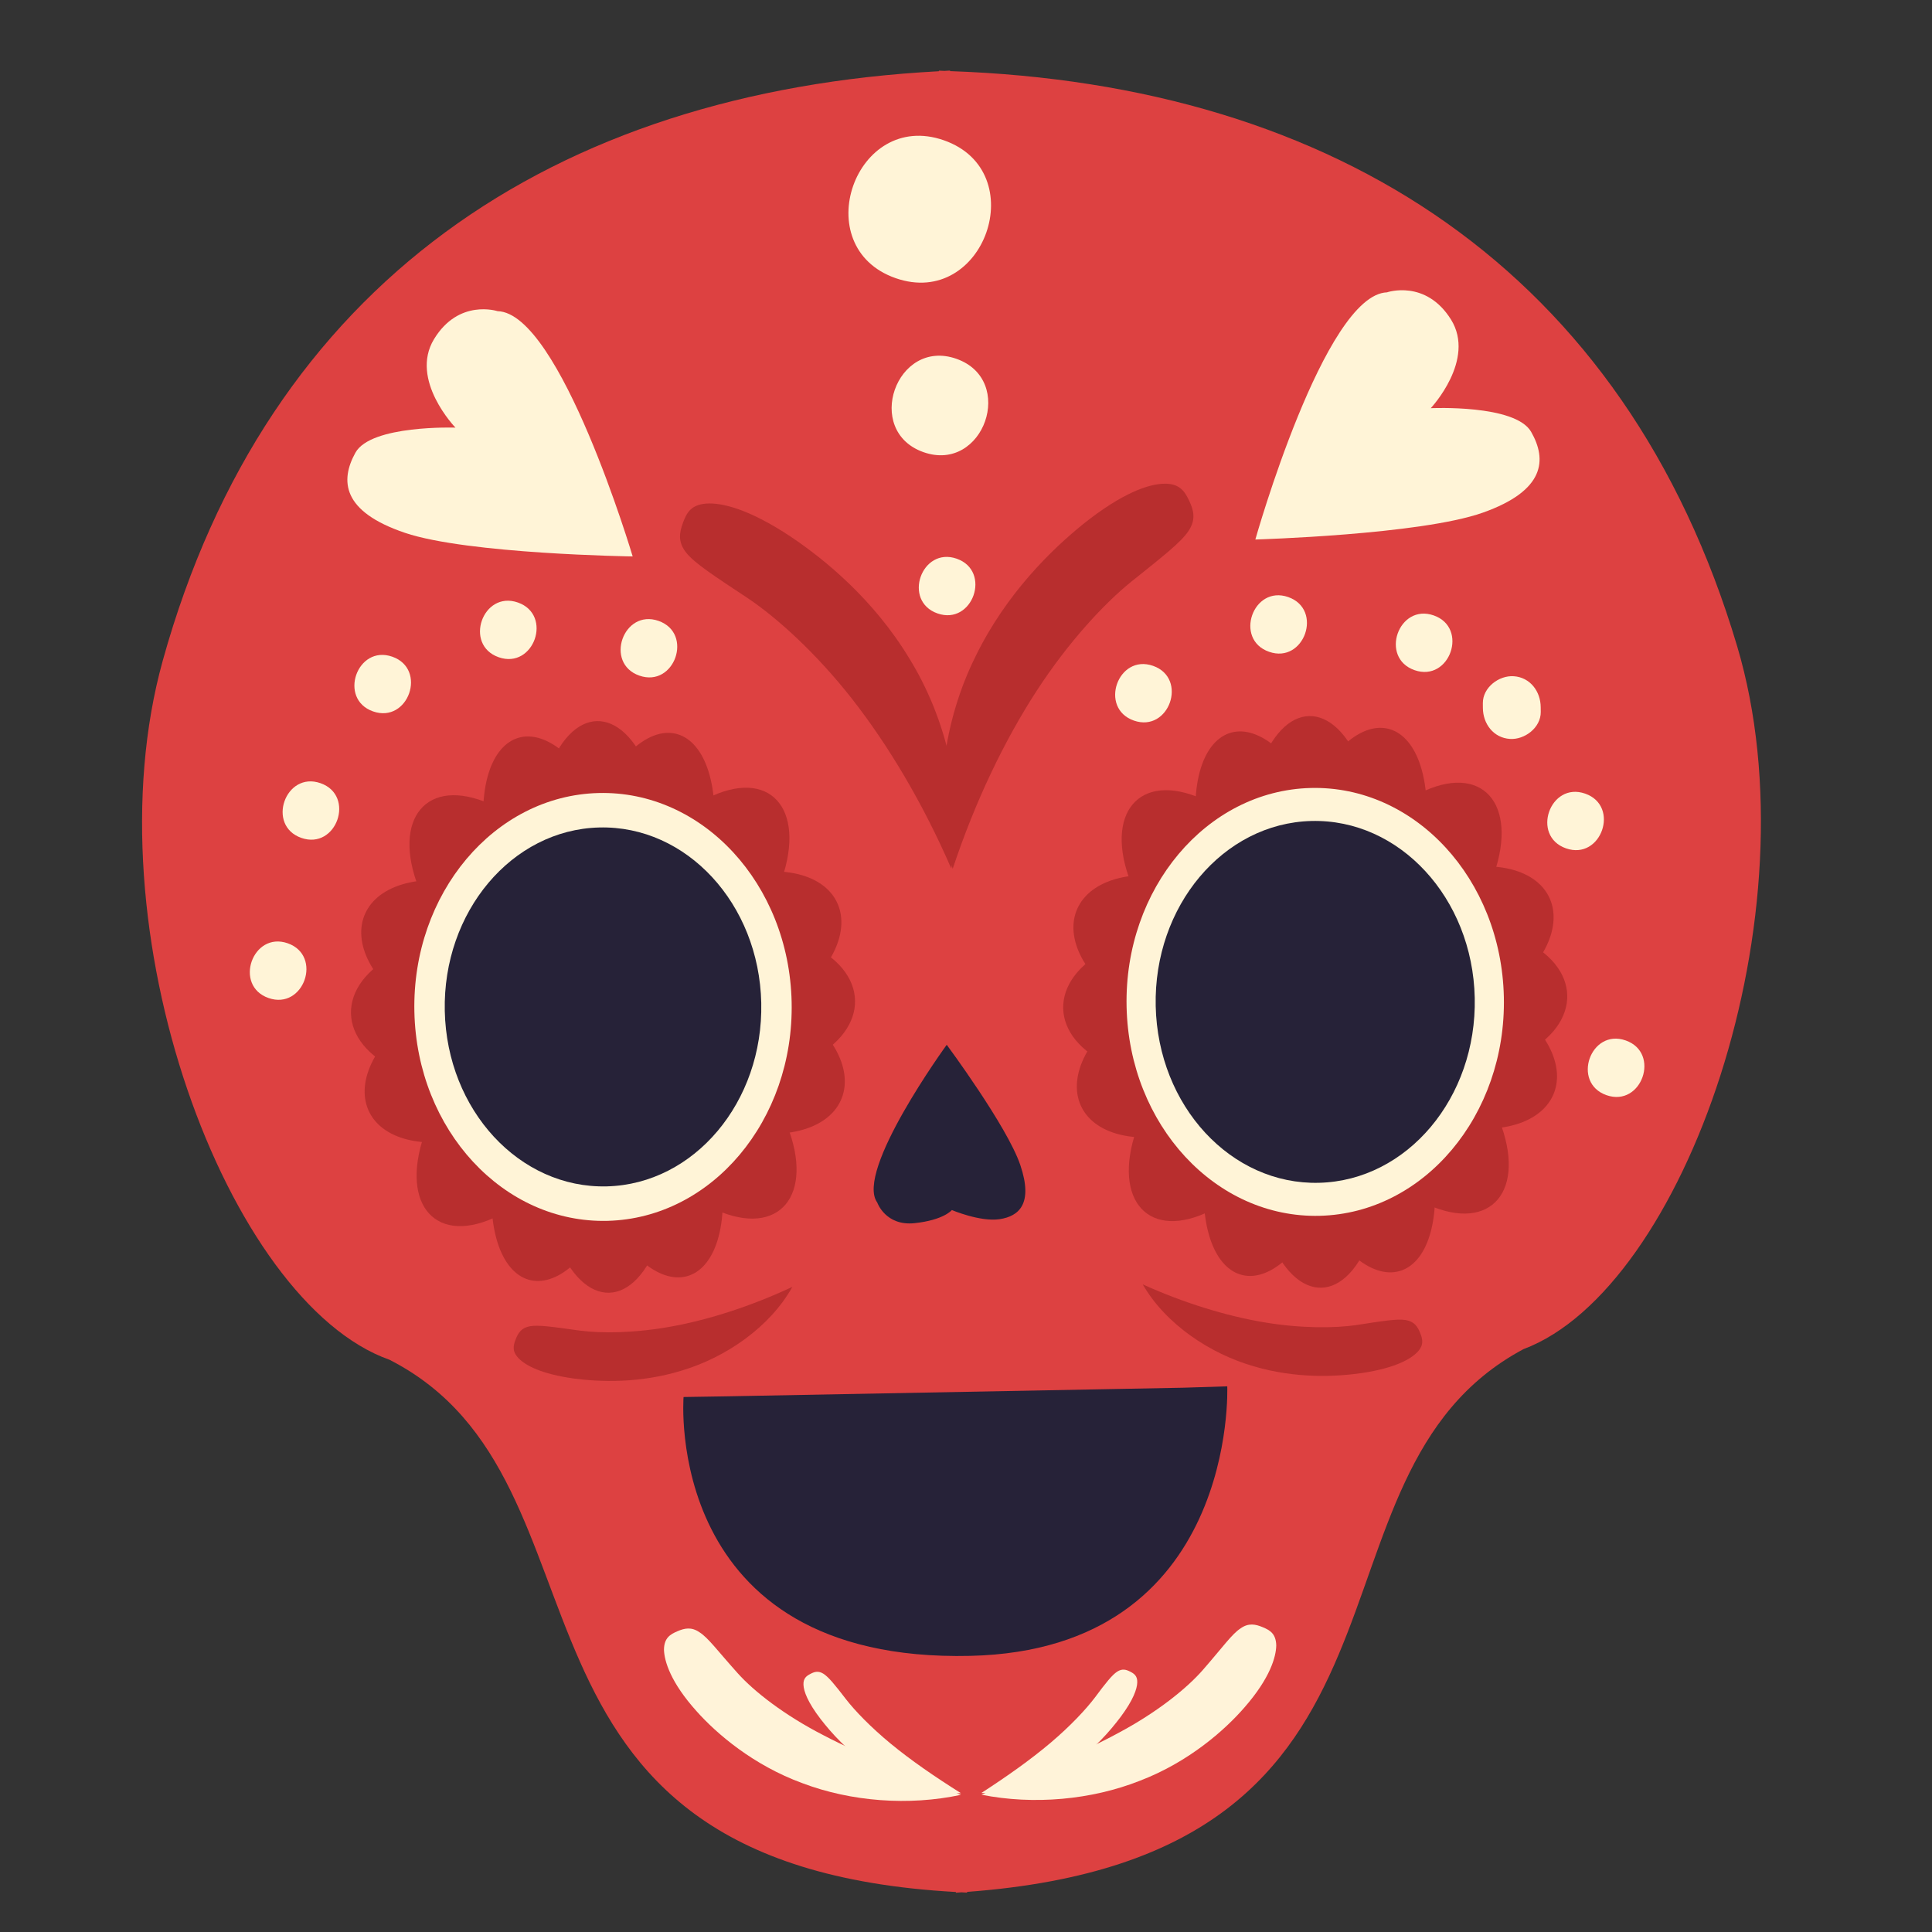 <svg width="224" height="224" viewBox="0 0 224 224" fill="none" xmlns="http://www.w3.org/2000/svg">
<rect x="0" y="0" width="224" height="224" fill="#333333" stroke="none"/>
<g clip-path="url(#clip0)">
<rect width="224" height="224"/>
<path fill-rule="evenodd" clip-rule="evenodd" d="M201.404 74.905C188.458 31.436 154.985 9.792 110.153 8.246L110.154 8.183C109.935 8.193 109.721 8.21 109.503 8.22C109.289 8.214 109.073 8.199 108.855 8.193L108.856 8.259C64.06 10.643 30.997 32.905 18.866 76.61C10.219 107.759 26.371 151.018 45.156 157.652C72.931 171.831 54.38 216.245 110.828 219.362L110.826 219.446C111.048 219.432 111.258 219.414 111.476 219.398C111.695 219.409 111.903 219.426 112.125 219.435L112.123 219.35C168.504 215.177 149.127 171.12 176.631 156.424C195.292 149.442 210.63 105.888 201.404 74.905Z" fill="#DD4141"/>
<path fill-rule="evenodd" clip-rule="evenodd" d="M80.411 116.475C103.605 136.711 89.087 153.971 70.171 128.65C52.369 154.915 37.122 138.421 59.417 117.014C36.225 96.779 50.743 79.519 69.659 104.84C87.461 78.576 102.708 95.069 80.411 116.475Z" fill="#B82E2E"/>
<path fill-rule="evenodd" clip-rule="evenodd" d="M77.518 124.972C81.33 157.851 60.283 158.394 62.672 125.354C33.685 129.618 33.171 105.749 62.312 108.519C58.499 75.636 79.547 75.097 77.155 108.137C106.143 103.872 106.659 127.741 77.518 124.972Z" fill="#B82E2E"/>
<path fill-rule="evenodd" clip-rule="evenodd" d="M91.401 116.193C102.8 107.9 97.613 97.125 81.957 102.427C85.89 84.441 76.156 79.075 69.39 92.38C62.056 79.437 52.563 85.3 57.266 103.062C41.401 98.57 36.686 109.601 48.429 117.297C37.028 125.59 42.215 136.364 57.871 131.062C53.938 149.048 63.675 154.415 70.44 141.11C77.774 154.053 87.267 148.19 82.564 130.428C98.429 134.92 103.144 123.889 91.401 116.193Z" fill="#B82E2E"/>
<path fill-rule="evenodd" clip-rule="evenodd" d="M91.784 116.182C92.079 129.881 82.527 141.234 70.449 141.547C58.372 141.857 48.339 131.005 48.044 117.306C47.751 103.61 57.301 92.255 69.378 91.945C81.458 91.633 91.489 102.485 91.784 116.182Z" fill="#FFF4D7"/>
<path fill-rule="evenodd" clip-rule="evenodd" d="M88.262 116.274C88.508 127.765 80.494 137.29 70.363 137.551C60.23 137.811 51.816 128.707 51.568 117.216C51.322 105.726 59.334 96.2 69.467 95.94C79.598 95.679 88.012 104.783 88.262 116.274Z" fill="#262238"/>
<path fill-rule="evenodd" clip-rule="evenodd" d="M162.987 115.891C186.18 136.127 171.66 153.388 152.744 128.067C134.942 154.332 119.695 137.836 141.992 116.433C118.798 96.197 133.319 78.935 152.232 104.258C170.034 77.993 185.281 94.487 162.987 115.891Z" fill="#B82E2E"/>
<path fill-rule="evenodd" clip-rule="evenodd" d="M160.094 124.388C163.907 157.27 142.856 157.811 145.248 124.77C116.261 129.034 115.745 105.165 144.885 107.936C141.074 75.054 162.12 74.512 159.731 107.554C188.718 103.29 189.234 127.159 160.094 124.388Z" fill="#B82E2E"/>
<path fill-rule="evenodd" clip-rule="evenodd" d="M173.977 115.609C185.375 107.318 180.189 96.541 164.535 101.844C168.465 83.859 158.729 78.492 151.964 91.795C144.63 78.853 135.137 84.715 139.842 102.478C123.976 97.988 119.259 109.018 131.002 116.714C119.604 125.006 124.79 135.782 140.446 130.48C136.514 148.464 146.248 153.83 153.015 140.528C160.347 153.47 169.84 147.608 165.137 129.845C181.003 134.335 185.718 123.305 173.977 115.609Z" fill="#B82E2E"/>
<path fill-rule="evenodd" clip-rule="evenodd" d="M174.36 115.6C174.655 129.296 165.102 140.652 153.025 140.963C140.948 141.273 130.914 130.423 130.619 116.724C130.324 103.027 139.877 91.671 151.954 91.361C164.033 91.051 174.064 101.903 174.36 115.6Z" fill="#FFF4D7"/>
<path fill-rule="evenodd" clip-rule="evenodd" d="M170.984 115.688C171.232 127.27 163.157 136.873 152.941 137.136C142.727 137.399 134.245 128.221 133.994 116.638C133.747 105.053 141.822 95.451 152.036 95.187C162.251 94.926 170.734 104.103 170.984 115.688Z" fill="#262238"/>
<path fill-rule="evenodd" clip-rule="evenodd" d="M142.291 160.734L137.253 160.893L84.294 161.893L79.254 161.972C79.254 161.972 76.766 192.825 112.519 191.984C143.543 191.254 142.291 160.734 142.291 160.734Z" fill="#262238"/>
<path fill-rule="evenodd" clip-rule="evenodd" d="M109.766 121.135C109.766 121.135 99.081 135.81 101.711 139.424C101.711 139.424 102.665 142.177 106.049 141.815C109.436 141.453 110.36 140.295 110.36 140.295C110.36 140.295 113.643 141.69 115.897 141.353C118.151 141.017 119.814 139.564 118.295 135.074C116.775 130.585 109.766 121.135 109.766 121.135Z" fill="#262238"/>
<path fill-rule="evenodd" clip-rule="evenodd" d="M73.354 64.514C73.354 64.514 64.95 36.248 57.687 36.078C57.687 36.078 53.192 34.593 50.321 39.322C47.452 44.047 52.805 49.579 52.805 49.579C52.805 49.579 42.996 49.247 41.206 52.489C39.415 55.731 39.652 59.309 46.946 61.776C54.239 64.243 73.354 64.514 73.354 64.514Z" fill="#FFF4D7"/>
<path fill-rule="evenodd" clip-rule="evenodd" d="M145.548 62.551C145.548 62.551 153.553 34.167 160.81 33.895C160.81 33.895 165.286 32.348 168.223 37.035C171.159 41.72 165.883 47.327 165.883 47.327C165.883 47.327 175.689 46.857 177.525 50.071C179.361 53.287 179.173 56.869 171.917 59.439C164.657 62.007 145.548 62.551 145.548 62.551Z" fill="#FFF4D7"/>
<path fill-rule="evenodd" clip-rule="evenodd" d="M74.126 78.332C78.209 79.764 80.441 73.422 76.352 71.987C72.269 70.556 70.036 76.899 74.126 78.332Z" fill="#FFF4D7"/>
<path fill-rule="evenodd" clip-rule="evenodd" d="M57.82 76.202C61.901 77.632 64.132 71.291 60.046 69.856C55.963 68.425 53.731 74.766 57.82 76.202Z" fill="#FFF4D7"/>
<path fill-rule="evenodd" clip-rule="evenodd" d="M43.258 82.483C47.342 83.914 49.573 77.573 45.482 76.139C41.401 74.707 39.169 81.05 43.258 82.483Z" fill="#FFF4D7"/>
<path fill-rule="evenodd" clip-rule="evenodd" d="M34.937 97.147C39.017 98.58 41.249 92.236 37.162 90.804C33.079 89.371 30.847 95.714 34.937 97.147Z" fill="#FFF4D7"/>
<path fill-rule="evenodd" clip-rule="evenodd" d="M31.133 115.712C35.216 117.145 37.448 110.802 33.359 109.366C29.278 107.936 27.046 114.279 31.133 115.712Z" fill="#FFF4D7"/>
<path fill-rule="evenodd" clip-rule="evenodd" d="M131.464 83.545C135.544 84.978 137.777 78.634 133.688 77.199C129.605 75.768 127.372 82.111 131.464 83.545Z" fill="#FFF4D7"/>
<path fill-rule="evenodd" clip-rule="evenodd" d="M147.136 75.569C151.219 77.003 153.451 70.659 149.359 69.225C145.276 67.794 143.045 74.136 147.136 75.569Z" fill="#FFF4D7"/>
<path fill-rule="evenodd" clip-rule="evenodd" d="M108.696 71.122C112.777 72.554 115.009 66.211 110.922 64.776C106.839 63.345 104.607 69.689 108.696 71.122Z" fill="#FFF4D7"/>
<path fill-rule="evenodd" clip-rule="evenodd" d="M103.833 32.247C114.117 35.852 119.737 19.88 109.438 16.267C99.155 12.662 93.536 28.634 103.833 32.247Z" fill="#FFF4D7"/>
<path fill-rule="evenodd" clip-rule="evenodd" d="M107.081 52.428C114.049 54.873 117.858 44.045 110.878 41.597C103.909 39.155 100.099 49.98 107.081 52.428Z" fill="#FFF4D7"/>
<path fill-rule="evenodd" clip-rule="evenodd" d="M164.005 77.699C168.086 79.129 170.315 72.787 166.229 71.353C162.146 69.922 159.914 76.263 164.005 77.699Z" fill="#FFF4D7"/>
<path fill-rule="evenodd" clip-rule="evenodd" d="M171.925 81.526C171.926 81.714 171.925 81.901 171.929 82.09C171.941 83.905 173.142 85.54 175.054 85.672C176.763 85.792 178.65 84.372 178.639 82.548C178.635 82.359 178.636 82.174 178.632 81.986C178.62 80.171 177.419 78.535 175.509 78.404C173.798 78.284 171.911 79.703 171.925 81.526Z" fill="#FFF4D7"/>
<path fill-rule="evenodd" clip-rule="evenodd" d="M181.564 98.359C185.647 99.792 187.879 93.448 183.787 92.015C179.705 90.581 177.473 96.925 181.564 98.359Z" fill="#FFF4D7"/>
<path fill-rule="evenodd" clip-rule="evenodd" d="M186.26 126.976C190.343 128.407 192.574 122.066 188.485 120.631C184.402 119.2 182.171 125.541 186.26 126.976Z" fill="#FFF4D7"/>
<path fill-rule="evenodd" clip-rule="evenodd" d="M157.992 159.179C155.062 159.612 150.342 159.896 145.32 158.398C140.344 156.961 135.181 153.575 132.49 148.914C137.35 151.103 142.151 152.561 146.526 153.306C150.89 154.04 154.753 153.991 157.217 153.636C160.305 153.162 161.953 152.886 162.97 153.047C163.987 153.215 164.364 153.822 164.653 154.539C164.943 155.253 165.124 155.934 164.331 156.765C163.546 157.591 161.726 158.609 157.992 159.179Z" fill="#B82E2E"/>
<path fill-rule="evenodd" clip-rule="evenodd" d="M144.3 197.947C142.002 200.602 137.81 204.303 132.147 206.469C126.532 208.684 119.839 209.289 113.794 208.083C119.433 205.544 125.093 203.419 129.627 200.943C134.169 198.529 137.599 195.748 139.453 193.627C141.775 190.967 142.828 189.454 143.823 188.806C144.762 188.133 145.571 188.315 146.399 188.659C147.226 189.003 147.939 189.402 147.971 190.775C147.951 192.098 147.256 194.564 144.3 197.947Z" fill="#FFF3D9"/>
<path fill-rule="evenodd" clip-rule="evenodd" d="M129.928 199.064C128.762 200.616 126.788 202.958 123.921 204.837C121.086 206.719 117.348 208.056 113.777 207.885C116.76 205.954 119.536 203.989 121.839 202.035C124.136 200.087 125.926 198.164 126.953 196.805C128.23 195.089 128.945 194.192 129.532 193.813C130.119 193.433 130.572 193.576 131.032 193.81C131.491 194.042 131.881 194.309 131.856 195.063C131.835 195.814 131.401 197.089 129.928 199.064Z" fill="#FFF3D9"/>
<path fill-rule="evenodd" clip-rule="evenodd" d="M91.696 62.233C95.516 64.8 101.238 69.402 105.448 76.372C109.67 83.228 112.069 92.515 110.288 100.684C106.989 93.093 102.992 86.399 98.742 80.97C94.49 75.567 89.997 71.582 86.793 69.417C82.748 66.734 80.564 65.331 79.563 64.082C78.564 62.826 78.771 61.736 79.186 60.609C79.601 59.482 80.101 58.513 81.883 58.387C83.648 58.254 86.806 58.985 91.696 62.233Z" fill="#B82E2E"/>
<path fill-rule="evenodd" clip-rule="evenodd" d="M125.557 60.784C121.979 63.681 116.687 68.77 113.114 76.088C109.519 83.292 107.954 92.757 110.457 100.738C113.067 92.882 116.452 85.859 120.205 80.075C123.956 74.313 128.081 69.945 131.081 67.506C134.87 64.472 136.921 62.882 137.806 61.55C138.69 60.21 138.388 59.143 137.876 58.056C137.36 56.97 136.775 56.049 134.988 56.083C133.221 56.106 130.138 57.115 125.557 60.784Z" fill="#B82E2E"/>
<path fill-rule="evenodd" clip-rule="evenodd" d="M67.213 154.271C69.683 154.593 73.547 154.586 77.901 153.789C82.265 152.984 87.044 151.457 91.87 149.202C89.249 153.901 84.134 157.357 79.175 158.866C74.177 160.436 69.456 160.216 66.517 159.826C62.776 159.308 60.942 158.316 60.145 157.498C59.34 156.68 59.511 155.999 59.792 155.279C60.071 154.558 60.439 153.946 61.455 153.765C62.469 153.59 64.119 153.843 67.213 154.271Z" fill="#B82E2E"/>
<path fill-rule="evenodd" clip-rule="evenodd" d="M85.541 194.008C87.422 196.102 90.894 198.834 95.47 201.185C100.038 203.598 105.729 205.64 111.403 208.099C105.374 209.392 98.673 208.883 93.027 206.744C87.335 204.659 83.091 201.018 80.755 198.394C77.752 195.055 77.024 192.599 76.983 191.277C76.996 189.903 77.704 189.494 78.525 189.138C79.349 188.782 80.155 188.591 81.102 189.25C82.109 189.882 83.181 191.379 85.541 194.008Z" fill="#FFF3D9"/>
<path fill-rule="evenodd" clip-rule="evenodd" d="M98.083 197.008C99.129 198.354 100.951 200.252 103.273 202.166C105.604 204.086 108.405 206.016 111.416 207.904C107.846 208.122 104.09 206.838 101.23 204.996C98.337 203.158 96.331 200.843 95.143 199.31C93.644 197.354 93.187 196.088 93.156 195.338C93.125 194.583 93.505 194.31 93.965 194.073C94.42 193.833 94.869 193.682 95.463 194.053C96.055 194.424 96.782 195.312 98.083 197.008Z" fill="#FFF3D9"/>
</g>
<defs>
<clipPath id="clip0">
<rect width="224" height="224" fill="white"/>
</clipPath>
</defs>
</svg>
